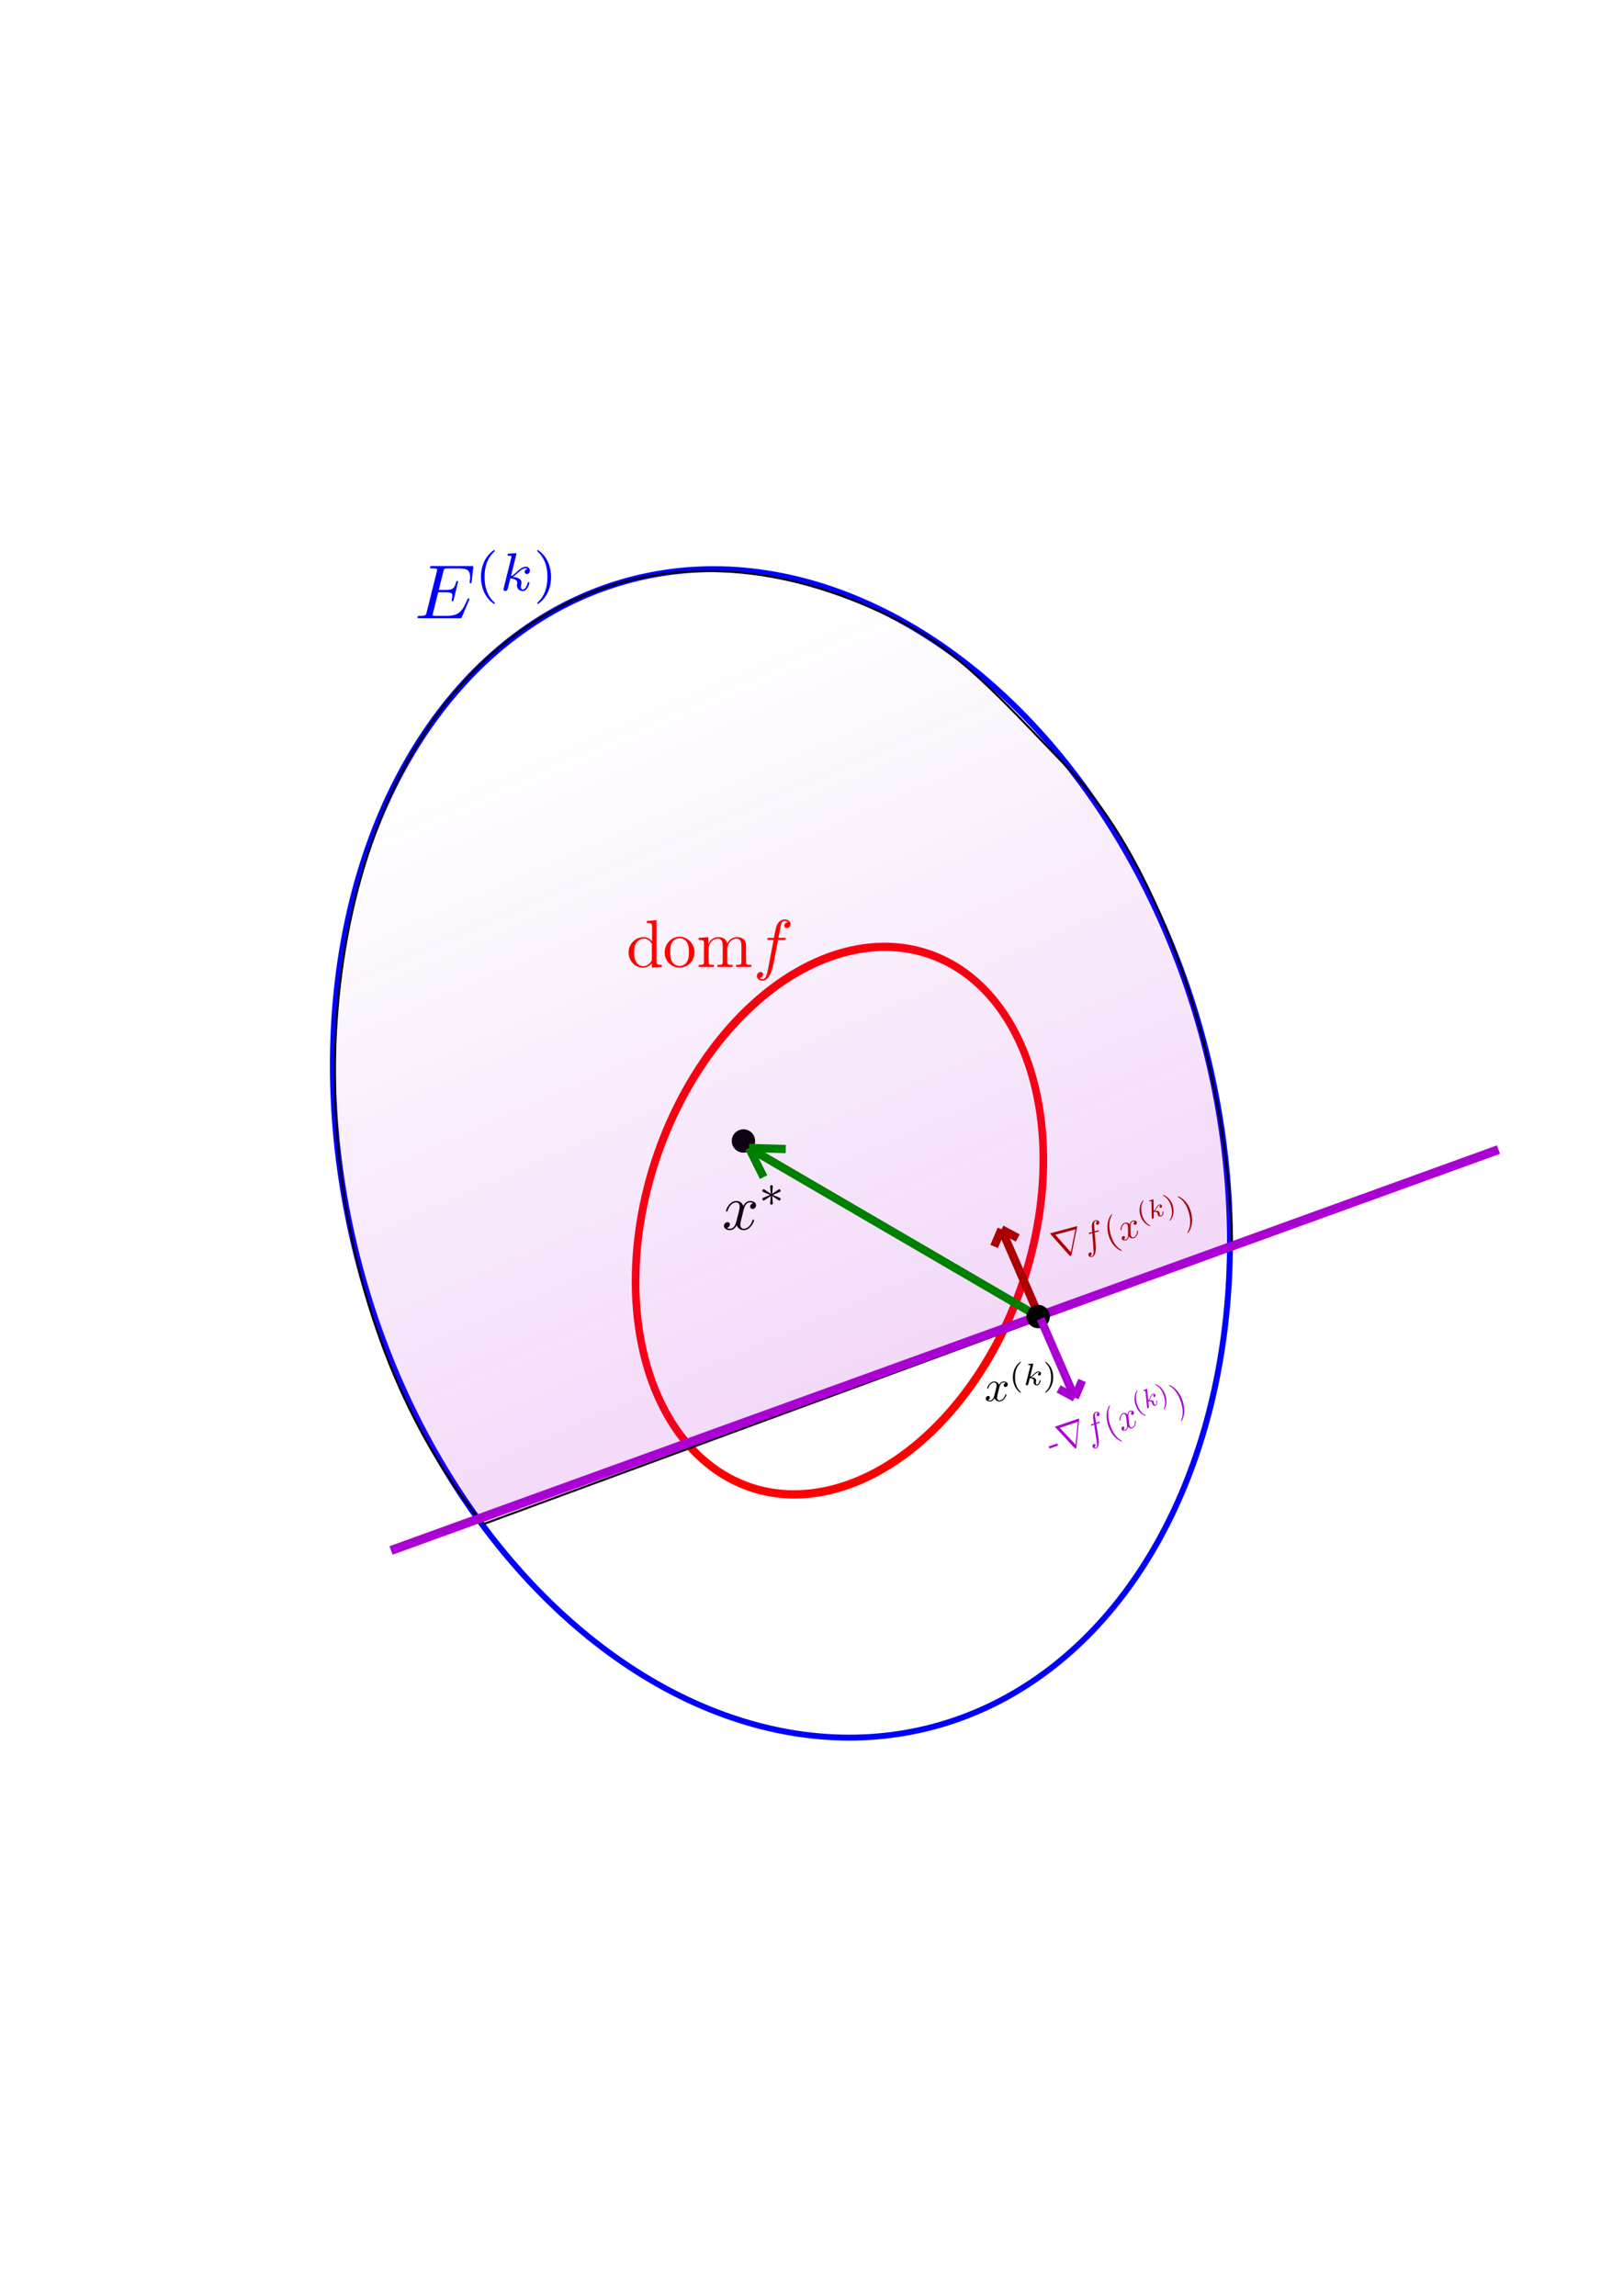 <?xml version="1.0" encoding="UTF-8" standalone="no"?>
<!-- Created with Inkscape (http://www.inkscape.org/) -->

<svg
   xmlns:dc="http://purl.org/dc/elements/1.1/"
   xmlns:cc="http://creativecommons.org/ns#"
   xmlns:rdf="http://www.w3.org/1999/02/22-rdf-syntax-ns#"
   xmlns:svg="http://www.w3.org/2000/svg"
   xmlns="http://www.w3.org/2000/svg"
   xmlns:xlink="http://www.w3.org/1999/xlink"
   xmlns:sodipodi="http://sodipodi.sourceforge.net/DTD/sodipodi-0.dtd"
   xmlns:inkscape="http://www.inkscape.org/namespaces/inkscape"
   width="210mm"
   height="297mm"
   viewBox="0 0 210 297"
   version="1.1"
   id="svg1861"
   inkscape:version="0.92.2 (unknown)"
   sodipodi:docname="cutting.svg"
   inkscape:export-filename="/home/zkytony/repo/CourseNotes/599/figs/cutting.png"
   inkscape:export-xdpi="300"
   inkscape:export-ydpi="300">
  <sodipodi:namedview
     id="base"
     pagecolor="#ffffff"
     bordercolor="#666666"
     borderopacity="1.0"
     inkscape:pageopacity="0.0"
     inkscape:pageshadow="2"
     inkscape:zoom="1.979899"
     inkscape:cx="526.87583"
     inkscape:cy="449.69926"
     inkscape:document-units="mm"
     inkscape:current-layer="layer1"
     showgrid="false"
     inkscape:window-width="1920"
     inkscape:window-height="1176"
     inkscape:window-x="0"
     inkscape:window-y="24"
     inkscape:window-maximized="1"
     inkscape:snap-others="false" />
  <defs
     id="defs1855">
    <linearGradient
       inkscape:collect="always"
       id="linearGradient3550">
      <stop
         style="stop-color:#aa00d4;stop-opacity:1;"
         offset="0"
         id="stop3546" />
      <stop
         style="stop-color:#aa00d4;stop-opacity:0;"
         offset="1"
         id="stop3548" />
    </linearGradient>
    <linearGradient
       inkscape:collect="always"
       xlink:href="#linearGradient3550"
       id="linearGradient3552"
       x1="322.862"
       y1="679.463"
       x2="67.352"
       y2="95.746"
       gradientUnits="userSpaceOnUse" />
  </defs>
  <g
     inkscape:label="Layer 1"
     inkscape:groupmode="layer"
     id="layer1">
    <ellipse
       style="color:#000000;clip-rule:nonzero;display:inline;overflow:visible;visibility:visible;opacity:1;isolation:auto;mix-blend-mode:normal;color-interpolation:sRGB;color-interpolation-filters:linearRGB;solid-color:#000000;solid-opacity:1;vector-effect:none;fill:none;fill-opacity:1;fill-rule:nonzero;stroke:#0000ff;stroke-width:0.765;stroke-linecap:butt;stroke-linejoin:miter;stroke-miterlimit:4;stroke-dasharray:none;stroke-dashoffset:0;stroke-opacity:1;paint-order:markers fill stroke;color-rendering:auto;image-rendering:auto;shape-rendering:auto;text-rendering:auto;enable-background:accumulate"
       id="path2410"
       cx="59.726"
       cy="170.058"
       rx="56.507"
       ry="76.729"
       transform="rotate(-14.771)" />
    <ellipse
       style="color:#000000;clip-rule:nonzero;display:inline;overflow:visible;visibility:visible;opacity:1;isolation:auto;mix-blend-mode:normal;color-interpolation:sRGB;color-interpolation-filters:linearRGB;solid-color:#000000;solid-opacity:1;vector-effect:none;fill:none;fill-opacity:1;fill-rule:nonzero;stroke:#ff0000;stroke-width:1.031;stroke-linecap:butt;stroke-linejoin:miter;stroke-miterlimit:4;stroke-dasharray:none;stroke-dashoffset:0;stroke-opacity:1;paint-order:markers fill stroke;color-rendering:auto;image-rendering:auto;shape-rendering:auto;text-rendering:auto;enable-background:accumulate"
       id="path2412"
       cx="163.053"
       cy="86.4"
       rx="25.276"
       ry="36.229"
       transform="matrix(0.876,0.482,-0.396,0.918,0,0)" />
    <g
       transform="matrix(0.558,0,0,0.558,46.391,102.72)"
       id="g2424">
      <g
         style="font-style:normal;font-variant:normal;font-weight:normal;font-stretch:normal;letter-spacing:normal;word-spacing:normal;text-anchor:start;fill:none;fill-opacity:1;fill-rule:evenodd;stroke:#000000;stroke-linecap:butt;stroke-linejoin:miter;stroke-miterlimit:10.433;stroke-dasharray:none;stroke-dashoffset:0;stroke-opacity:1"
         id="content"
         transform="matrix(0.3,0,0,-0.3,-52.5,222.75)"
         xml:space="preserve"
         stroke-miterlimit="10.433"
         font-style="normal"
         font-variant="normal"
         font-weight="normal"
         font-stretch="normal"
         font-size-adjust="none"
         letter-spacing="normal"
         word-spacing="normal"><path
           style="fill:#000000;stroke-width:0"
           inkscape:connector-curvature="0"
           d="m 472.64,421.04 0.03,0.13 0.03,0.15 0.05,0.17 0.04,0.18 0.06,0.19 0.06,0.21 0.06,0.21 0.07,0.23 0.08,0.23 0.09,0.24 0.1,0.25 0.1,0.24 0.11,0.25 0.12,0.25 0.13,0.25 0.14,0.25 0.15,0.24 0.15,0.24 0.17,0.23 0.18,0.22 0.18,0.22 0.2,0.2 0.21,0.19 0.22,0.18 0.23,0.16 0.25,0.14 0.12,0.07 0.13,0.06 0.13,0.05 0.14,0.05 0.14,0.05 0.14,0.04 0.14,0.03 0.15,0.03 0.15,0.02 0.16,0.02 0.16,0.01 h 0.16 c 0.25,0 1.45,0 2.49,-0.65 -1.4,-0.25 -2.39,-1.49 -2.39,-2.68 0,-0.8 0.54,-1.75 1.89,-1.75 1.1,0 2.69,0.9 2.69,2.89 0,2.59 -2.94,3.29 -4.63,3.29 -2.89,0 -4.64,-2.64 -5.23,-3.79 -1.25,3.29 -3.94,3.79 -5.38,3.79 -5.18,0 -8.02,-6.43 -8.02,-7.67 0,-0.5 0.5,-0.5 0.6,-0.5 0.39,0 0.54,0.1 0.64,0.54 1.7,5.29 4.98,6.53 6.68,6.53 0.95,0 2.69,-0.45 2.69,-3.33 0,-1.55 -0.85,-4.89 -2.69,-11.86 -0.8,-3.09 -2.54,-5.18 -4.73,-5.18 -0.3,0 -1.45,0 -2.49,0.65 1.24,0.25 2.34,1.29 2.34,2.69 0,1.34 -1.1,1.74 -1.85,1.74 -1.49,0 -2.73,-1.3 -2.73,-2.89 0,-2.29 2.48,-3.29 4.68,-3.29 3.28,0 5.08,3.49 5.23,3.79 0.6,-1.85 2.39,-3.79 5.38,-3.79 5.13,0 7.97,6.43 7.97,7.67 0,0.5 -0.45,0.5 -0.6,0.5 -0.45,0 -0.55,-0.2 -0.65,-0.55 -1.64,-5.33 -5.03,-6.52 -6.62,-6.52 -1.95,0 -2.74,1.59 -2.74,3.29 0,1.09 0.29,2.19 0.85,4.38 z"
           id="path2419" /><path
           style="fill:#000000;stroke-width:0"
           inkscape:connector-curvature="0"
           d="m 495.26,432.68 0.27,0.12 0.25,0.11 0.25,0.11 0.23,0.1 0.23,0.1 0.22,0.09 0.22,0.09 0.2,0.09 0.2,0.09 0.19,0.08 0.18,0.07 0.18,0.08 0.17,0.07 0.16,0.07 0.16,0.06 0.15,0.07 0.14,0.06 0.14,0.06 0.14,0.05 0.13,0.06 0.12,0.05 0.12,0.05 0.11,0.05 0.11,0.05 0.11,0.04 0.1,0.05 0.2,0.08 0.18,0.08 0.17,0.08 c 0.66,0.28 0.97,0.42 0.97,1.09 0,0.59 -0.45,1.11 -1.08,1.11 -0.25,0 -0.31,0 -0.73,-0.31 l -4.75,-3.18 0.53,5.16 c 0.07,0.63 0,1.5 -1.05,1.5 -0.42,0 -1.08,-0.28 -1.08,-1.04 0,-0.31 0.14,-1.36 0.17,-1.71 0.07,-0.59 0.32,-3.1 0.39,-3.91 l -4.71,3.18 c -0.35,0.21 -0.45,0.31 -0.77,0.31 -0.62,0 -1.08,-0.52 -1.08,-1.11 0,-0.7 0.42,-0.88 0.74,-1.02 l 5.26,-2.19 c -2.86,-1.26 -4.15,-1.75 -5.02,-2.17 -0.66,-0.27 -0.98,-0.41 -0.98,-1.08 0,-0.59 0.46,-1.11 1.08,-1.11 0.25,0 0.32,0 0.74,0.31 l 4.74,3.17 -0.56,-5.61 c 0,-0.77 0.66,-1.04 1.08,-1.04 0.42,0 1.08,0.27 1.08,1.04 0,0.32 -0.14,1.36 -0.17,1.71 -0.07,0.59 -0.32,3.1 -0.39,3.9 l 4.19,-2.79 c 0.91,-0.69 0.98,-0.69 1.29,-0.69 0.63,0 1.08,0.52 1.08,1.11 0,0.7 -0.42,0.88 -0.73,1.01 z"
           id="path2421" /></g>    </g>
    <circle
       r="1.512"
       cy="147.605"
       cx="96.195"
       id="path2437"
       style="color:#000000;clip-rule:nonzero;display:inline;overflow:visible;visibility:visible;opacity:1;isolation:auto;mix-blend-mode:normal;color-interpolation:sRGB;color-interpolation-filters:linearRGB;solid-color:#000000;solid-opacity:1;vector-effect:none;fill:#000000;fill-opacity:1;fill-rule:nonzero;stroke:none;stroke-width:0.765;stroke-linecap:butt;stroke-linejoin:miter;stroke-miterlimit:4;stroke-dasharray:none;stroke-dashoffset:0;stroke-opacity:1;paint-order:markers fill stroke;color-rendering:auto;image-rendering:auto;shape-rendering:auto;text-rendering:auto;enable-background:accumulate" />
    <path
       style="fill:url(#linearGradient3552);fill-opacity:1;fill-rule:evenodd;stroke:#000000;stroke-width:0.265px;stroke-linecap:butt;stroke-linejoin:miter;stroke-opacity:1"
       d="m 62.541,197.175 96.885,-35.68 c -0.4,-23.556 -9.266,-49.844 -21.099,-61.993 C 131.008,91.986 124.808,84.883 117.845,81.127 89.315,65.733 64.52,76.243 52.319,99.274 37.544,127.161 40.983,171.197 62.541,197.175"
       id="path3544"
       inkscape:connector-curvature="0"
       sodipodi:nodetypes="ccsssc" />
    <g
       transform="matrix(0.382,0,0,0.382,95.187,142.675)"
       id="g2472">
      <g
         style="font-style:normal;font-variant:normal;font-weight:normal;font-stretch:normal;letter-spacing:normal;word-spacing:normal;text-anchor:start;fill:none;fill-opacity:1;fill-rule:evenodd;stroke:#000000;stroke-linecap:butt;stroke-linejoin:miter;stroke-miterlimit:10.433;stroke-dasharray:none;stroke-dashoffset:0;stroke-opacity:1"
         id="g2470"
         transform="matrix(0.3,0,0,-0.3,-52.5,222.75)"
         xml:space="preserve"
         stroke-miterlimit="10.433"
         font-style="normal"
         font-variant="normal"
         font-weight="normal"
         font-stretch="normal"
         font-size-adjust="none"
         letter-spacing="normal"
         word-spacing="normal"><path
           style="fill:#000000;stroke-width:0"
           inkscape:connector-curvature="0"
           d="m 472.64,421.04 0.03,0.13 0.03,0.15 0.05,0.17 0.04,0.18 0.06,0.19 0.06,0.21 0.06,0.21 0.07,0.23 0.08,0.23 0.09,0.24 0.1,0.25 0.1,0.24 0.11,0.25 0.12,0.25 0.13,0.25 0.14,0.25 0.15,0.24 0.15,0.24 0.17,0.23 0.18,0.22 0.18,0.22 0.2,0.2 0.21,0.19 0.22,0.18 0.23,0.16 0.25,0.14 0.12,0.07 0.13,0.06 0.13,0.05 0.14,0.05 0.14,0.05 0.14,0.04 0.14,0.03 0.15,0.03 0.15,0.02 0.16,0.02 0.16,0.01 h 0.16 c 0.25,0 1.45,0 2.49,-0.65 -1.4,-0.25 -2.39,-1.49 -2.39,-2.68 0,-0.8 0.54,-1.75 1.89,-1.75 1.1,0 2.69,0.9 2.69,2.89 0,2.59 -2.94,3.29 -4.63,3.29 -2.89,0 -4.64,-2.64 -5.23,-3.79 -1.25,3.29 -3.94,3.79 -5.38,3.79 -5.18,0 -8.02,-6.43 -8.02,-7.67 0,-0.5 0.5,-0.5 0.6,-0.5 0.39,0 0.54,0.1 0.64,0.54 1.7,5.29 4.98,6.53 6.68,6.53 0.95,0 2.69,-0.45 2.69,-3.33 0,-1.55 -0.85,-4.89 -2.69,-11.86 -0.8,-3.09 -2.54,-5.18 -4.73,-5.18 -0.3,0 -1.45,0 -2.49,0.65 1.24,0.25 2.34,1.29 2.34,2.69 0,1.34 -1.1,1.74 -1.85,1.74 -1.49,0 -2.73,-1.3 -2.73,-2.89 0,-2.29 2.48,-3.29 4.68,-3.29 3.28,0 5.08,3.49 5.23,3.79 0.6,-1.85 2.39,-3.79 5.38,-3.79 5.13,0 7.97,6.43 7.97,7.67 0,0.5 -0.45,0.5 -0.6,0.5 -0.45,0 -0.55,-0.2 -0.65,-0.55 -1.64,-5.33 -5.03,-6.52 -6.62,-6.52 -1.95,0 -2.74,1.59 -2.74,3.29 0,1.09 0.29,2.19 0.85,4.38 z"
           id="path2462" /><path
           style="fill:#000000;stroke-width:0"
           inkscape:connector-curvature="0"
           d="m 496.38,450.15 -0.61,-0.44 -0.58,-0.46 -0.55,-0.48 -0.52,-0.49 -0.5,-0.5 -0.47,-0.51 -0.45,-0.52 -0.42,-0.54 -0.4,-0.54 -0.38,-0.55 -0.35,-0.56 -0.33,-0.56 -0.31,-0.57 -0.29,-0.57 -0.26,-0.58 -0.25,-0.58 -0.23,-0.58 -0.2,-0.58 -0.19,-0.59 -0.18,-0.58 -0.15,-0.58 -0.14,-0.58 -0.12,-0.57 -0.11,-0.58 -0.1,-0.56 -0.07,-0.56 -0.07,-0.55 -0.05,-0.55 -0.04,-0.54 -0.03,-0.52 -0.01,-0.52 -0.01,-0.51 c 0,-4.91 1.46,-12.55 8.37,-17.43 0.28,0 0.69,0 0.69,0.41 0,0.22 -0.1,0.29 -0.34,0.53 -4.64,4.18 -6.35,10.11 -6.35,16.46 0,9.41 3.59,14.01 6.45,16.6 0.14,0.13 0.24,0.24 0.24,0.41 0,0.42 -0.41,0.42 -0.69,0.42 z"
           id="path2464" /><path
           style="fill:#000000;stroke-width:0"
           inkscape:connector-curvature="0"
           d="m 510.91,447.15 0.01,0.01 v 0 0 0.01 0.01 h 0.01 v 0.01 0 0.02 l 0.01,0.02 0.01,0.02 v 0.01 l 0.01,0.02 v 0.03 l 0.01,0.02 v 0.02 l 0.01,0.02 0.01,0.03 0.01,0.04 0.01,0.05 v 0.03 l 0.01,0.02 v 0.02 l 0.01,0.02 v 0.02 l 0.01,0.02 v 0.02 0.01 l 0.01,0.01 v 0.01 0 0.01 0.01 0 0.01 0 0 0.01 0 0 c 0,0.18 -0.14,0.49 -0.55,0.49 -0.7,0 -3.6,-0.28 -4.47,-0.35 -0.28,-0.03 -0.76,-0.07 -0.76,-0.8 0,-0.49 0.48,-0.49 0.9,-0.49 1.67,0 1.67,-0.24 1.67,-0.52 0,-0.25 -0.06,-0.46 -0.13,-0.77 l -4.92,-19.73 c -0.18,-0.63 -0.18,-0.7 -0.18,-0.77 0,-0.53 0.43,-1.12 1.19,-1.12 0.94,0 1.4,0.7 1.61,1.47 0.06,0.13 1.56,6.27 1.7,6.76 2.48,-0.24 4.47,-1.04 4.47,-2.86 0,-0.17 0,-0.35 -0.07,-0.7 -0.14,-0.52 -0.14,-0.7 -0.14,-1.08 0,-2.47 2.02,-3.59 3.69,-3.59 3.39,0 4.43,5.3 4.43,5.33 0,0.46 -0.45,0.46 -0.56,0.46 -0.48,0 -0.52,-0.17 -0.69,-0.84 -0.42,-1.5 -1.36,-3.97 -3.07,-3.97 -0.94,0 -1.22,0.87 -1.22,1.81 0,0.6 0,0.66 0.21,1.57 0.03,0.1 0.17,0.7 0.17,1.08 0,3.11 -4.18,3.59 -5.65,3.7 1.02,0.62 2.3,1.78 2.9,2.3 1.77,1.67 3.52,3.31 5.47,3.31 0.42,0 0.87,-0.1 1.15,-0.45 -1.5,-0.25 -1.81,-1.43 -1.81,-1.95 0,-0.77 0.59,-1.3 1.39,-1.3 0.95,0 1.99,0.77 1.99,2.24 0,1.15 -0.84,2.44 -2.68,2.44 -1.99,0 -3.81,-1.43 -5.58,-3.07 -1.47,-1.4 -2.62,-2.48 -4.05,-3.07 z"
           id="path2466" /><path
           style="fill:#000000;stroke-width:0"
           inkscape:connector-curvature="0"
           d="m 525.14,450.15 h -0.03 -0.02 -0.03 -0.02 -0.03 -0.02 -0.03 -0.03 l -0.03,-0.01 h -0.02 -0.03 l -0.03,-0.01 -0.03,-0.01 h -0.02 l -0.03,-0.01 -0.02,-0.01 -0.03,-0.01 -0.02,-0.01 -0.03,-0.02 -0.02,-0.01 -0.02,-0.02 -0.02,-0.01 -0.02,-0.02 -0.01,-0.01 v -0.01 l -0.01,-0.02 -0.01,-0.01 -0.01,-0.01 v -0.01 l -0.01,-0.02 v -0.01 l -0.01,-0.01 v -0.02 l -0.01,-0.01 v -0.02 l -0.01,-0.02 v -0.01 -0.02 -0.02 -0.02 -0.02 c 0,-0.17 0.1,-0.28 0.31,-0.52 3,-2.75 6.35,-7.46 6.35,-16.46 0,-7.29 -2.27,-12.79 -6.04,-16.21 -0.59,-0.59 -0.62,-0.63 -0.62,-0.81 0,-0.17 0.1,-0.41 0.45,-0.41 0.42,0 3.73,2.3 6.03,6.66 1.54,2.89 2.55,6.66 2.55,10.74 0,4.91 -1.47,12.55 -8.37,17.43 z"
           id="path2468" /></g>    </g>
    <g
       id="g2865"
       transform="rotate(17.62,97.084,146.946)">
      <path
         style="fill:none;fill-rule:evenodd;stroke:#008000;stroke-width:1.065;stroke-linecap:butt;stroke-linejoin:miter;stroke-miterlimit:4;stroke-dasharray:none;stroke-opacity:1"
         d="M 138.706,157.728 97.395,148.484"
         id="path2499"
         inkscape:connector-curvature="0" />
      <path
         inkscape:connector-curvature="0"
         id="path2501"
         d="m 101.97,147.179 -4.576,1.304"
         style="fill:none;fill-rule:evenodd;stroke:#008000;stroke-width:1.065;stroke-linecap:butt;stroke-linejoin:miter;stroke-miterlimit:4;stroke-dasharray:none;stroke-opacity:1"
         sodipodi:nodetypes="cc" />
      <path
         style="fill:none;fill-rule:evenodd;stroke:#008000;stroke-width:1.065;stroke-linecap:butt;stroke-linejoin:miter;stroke-miterlimit:4;stroke-dasharray:none;stroke-opacity:1"
         d="m 100.335,151.514 -2.941,-3.03"
         id="path2503"
         inkscape:connector-curvature="0"
         sodipodi:nodetypes="cc" />
    </g>
    <path
       style="fill:#aa00d4;fill-opacity:1;fill-rule:evenodd;stroke:#aa00d4;stroke-width:1.165;stroke-linecap:butt;stroke-linejoin:miter;stroke-miterlimit:4;stroke-dasharray:none;stroke-opacity:1"
       d="M 50.594,200.577 193.885,148.72"
       id="path3542"
       inkscape:connector-curvature="0" />
    <g
       id="g2860"
       transform="rotate(125.091,134.182,162.076)"
       style="fill:#aa0000;stroke:#aa0000">
      <path
         inkscape:connector-curvature="0"
         id="path2749"
         d="m 140.135,158.104 -5.804,9.49"
         style="fill:#aa0000;fill-rule:evenodd;stroke:#aa0000;stroke-width:1.065;stroke-linecap:butt;stroke-linejoin:miter;stroke-miterlimit:4;stroke-dasharray:none;stroke-opacity:1"
         sodipodi:nodetypes="cc" />
      <path
         sodipodi:nodetypes="cc"
         style="fill:#aa0000;fill-rule:evenodd;stroke:#aa0000;stroke-width:1.065;stroke-linecap:butt;stroke-linejoin:miter;stroke-miterlimit:4;stroke-dasharray:none;stroke-opacity:1"
         d="m 134.047,165.222 0.285,2.372"
         id="path2751"
         inkscape:connector-curvature="0" />
      <path
         sodipodi:nodetypes="cc"
         inkscape:connector-curvature="0"
         id="path2753"
         d="m 136.695,167.093 -2.364,0.501"
         style="fill:#aa0000;fill-rule:evenodd;stroke:#aa0000;stroke-width:1.065;stroke-linecap:butt;stroke-linejoin:miter;stroke-miterlimit:4;stroke-dasharray:none;stroke-opacity:1" />
    </g>
    <circle
       style="color:#000000;clip-rule:nonzero;display:inline;overflow:visible;visibility:visible;opacity:1;isolation:auto;mix-blend-mode:normal;color-interpolation:sRGB;color-interpolation-filters:linearRGB;solid-color:#000000;solid-opacity:1;vector-effect:none;fill:#000000;fill-opacity:1;fill-rule:nonzero;stroke:none;stroke-width:0.765;stroke-linecap:butt;stroke-linejoin:miter;stroke-miterlimit:4;stroke-dasharray:none;stroke-dashoffset:0;stroke-opacity:1;paint-order:markers fill stroke;color-rendering:auto;image-rendering:auto;shape-rendering:auto;text-rendering:auto;enable-background:accumulate"
       id="circle2447"
       cx="134.334"
       cy="170.318"
       r="1.512" />
    <g
       style="fill:#aa00d4;stroke:#aa00d4"
       transform="rotate(-54.909,149.419,169.641)"
       id="g3271">
      <path
         sodipodi:nodetypes="cc"
         style="fill:#aa00d4;fill-rule:evenodd;stroke:#aa00d4;stroke-width:1.065;stroke-linecap:butt;stroke-linejoin:miter;stroke-miterlimit:4;stroke-dasharray:none;stroke-opacity:1"
         d="m 140.135,158.104 -5.804,9.49"
         id="path3265"
         inkscape:connector-curvature="0" />
      <path
         inkscape:connector-curvature="0"
         id="path3267"
         d="m 134.047,165.222 0.285,2.372"
         style="fill:#aa00d4;fill-rule:evenodd;stroke:#aa00d4;stroke-width:1.065;stroke-linecap:butt;stroke-linejoin:miter;stroke-miterlimit:4;stroke-dasharray:none;stroke-opacity:1"
         sodipodi:nodetypes="cc" />
      <path
         style="fill:#aa00d4;fill-rule:evenodd;stroke:#aa00d4;stroke-width:1.065;stroke-linecap:butt;stroke-linejoin:miter;stroke-miterlimit:4;stroke-dasharray:none;stroke-opacity:1"
         d="m 136.695,167.093 -2.364,0.501"
         id="path3269"
         inkscape:connector-curvature="0"
         sodipodi:nodetypes="cc" />
    </g>
    <g
       style="fill:#0000ff"
       transform="matrix(0.665,0,0,0.665,-2.413,12.847)"
       id="g2563">
      <g
         style="font-style:normal;font-variant:normal;font-weight:normal;font-stretch:normal;letter-spacing:normal;word-spacing:normal;text-anchor:start;fill:#0000ff;fill-opacity:1;fill-rule:evenodd;stroke:#000000;stroke-linecap:butt;stroke-linejoin:miter;stroke-miterlimit:10.433;stroke-dasharray:none;stroke-dashoffset:0;stroke-opacity:1"
         id="g2561"
         transform="matrix(0.3,0,0,-0.3,-52.5,222.75)"
         xml:space="preserve"
         stroke-miterlimit="10.433"
         font-style="normal"
         font-variant="normal"
         font-weight="normal"
         font-stretch="normal"
         font-size-adjust="none"
         letter-spacing="normal"
         word-spacing="normal"><path
           style="fill:#0000ff;stroke-width:0"
           inkscape:connector-curvature="0"
           d="m 491.27,417.61 0.01,0.02 0.01,0.02 0.02,0.05 0.02,0.05 0.02,0.06 0.02,0.05 0.02,0.05 0.02,0.05 0.02,0.05 0.01,0.02 0.01,0.03 0.01,0.02 v 0.02 l 0.01,0.03 0.01,0.02 0.01,0.02 v 0.02 l 0.01,0.02 v 0.01 l 0.01,0.02 v 0.02 0.01 0.01 l 0.01,0.01 v 0.01 c 0,0.06 0,0.55 -0.6,0.55 -0.45,0 -0.55,-0.3 -0.65,-0.6 -3.23,-7.37 -5.08,-10.71 -13.6,-10.71 h -7.27 c -0.7,0 -0.8,0 -1.1,0.05 -0.5,0.05 -0.64,0.11 -0.64,0.5 0,0.15 0,0.25 0.25,1.15 l 3.38,13.6 h 4.93 c 4.24,0 4.24,-1.05 4.24,-2.29 0,-0.35 0,-0.95 -0.35,-2.44 -0.1,-0.25 -0.15,-0.4 -0.15,-0.56 0,-0.24 0.2,-0.54 0.65,-0.54 0.4,0 0.55,0.25 0.75,0.99 l 2.84,11.66 c 0,0.3 -0.25,0.55 -0.6,0.55 -0.45,0 -0.55,-0.3 -0.7,-0.9 -1.05,-3.78 -1.94,-4.93 -6.52,-4.93 h -4.69 l 2.99,12.01 c 0.45,1.74 0.5,1.94 2.69,1.94 h 7.02 c 6.08,0 7.57,-1.45 7.57,-5.53 0,-1.19 0,-1.3 -0.19,-2.64 0,-0.3 -0.06,-0.65 -0.06,-0.9 0,-0.25 0.16,-0.6 0.6,-0.6 0.55,0 0.6,0.3 0.7,1.25 l 1,8.62 c 0.15,1.34 -0.1,1.34 -1.35,1.34 h -25.15 c -1,0 -1.5,0 -1.5,-0.99 0,-0.55 0.45,-0.55 1.4,-0.55 1.84,0 3.23,0 3.23,-0.9 0,-0.2 0,-0.3 -0.25,-1.19 l -6.57,-26.35 c -0.5,-1.95 -0.6,-2.35 -4.53,-2.35 -0.85,0 -1.4,0 -1.4,-0.94 0,-0.6 0.45,-0.6 1.4,-0.6 h 25.85 c 1.15,0 1.2,0.05 1.54,0.85 z"
           id="path2553" /><path
           style="fill:#0000ff;stroke-width:0"
           inkscape:connector-curvature="0"
           d="m 507.38,450.15 -0.61,-0.44 -0.58,-0.46 -0.55,-0.48 -0.52,-0.49 -0.5,-0.5 -0.47,-0.51 -0.45,-0.52 -0.42,-0.54 -0.4,-0.54 -0.38,-0.55 -0.35,-0.56 -0.33,-0.56 -0.31,-0.57 -0.29,-0.57 -0.26,-0.58 -0.25,-0.58 -0.23,-0.58 -0.2,-0.58 -0.19,-0.59 -0.18,-0.58 -0.15,-0.58 -0.14,-0.58 -0.12,-0.57 -0.11,-0.58 -0.1,-0.56 -0.07,-0.56 -0.07,-0.55 -0.05,-0.55 -0.04,-0.54 -0.03,-0.52 -0.01,-0.52 -0.01,-0.51 c 0,-4.91 1.46,-12.55 8.37,-17.43 0.28,0 0.69,0 0.69,0.41 0,0.22 -0.1,0.29 -0.34,0.53 -4.64,4.18 -6.35,10.11 -6.35,16.46 0,9.41 3.59,14.01 6.45,16.6 0.14,0.13 0.24,0.24 0.24,0.41 0,0.42 -0.41,0.42 -0.69,0.42 z"
           id="path2555" /><path
           style="fill:#0000ff;stroke-width:0"
           inkscape:connector-curvature="0"
           d="m 521.91,447.15 0.01,0.01 v 0 0 0.01 0.01 h 0.01 v 0.01 0 0.02 l 0.01,0.02 0.01,0.02 v 0.01 l 0.01,0.02 v 0.03 l 0.01,0.02 v 0.02 l 0.01,0.02 0.01,0.03 0.01,0.04 0.01,0.05 v 0.03 l 0.01,0.02 v 0.02 l 0.01,0.02 v 0.02 l 0.01,0.02 v 0.02 0.01 l 0.01,0.01 v 0.01 0 0.01 0.01 0 0.01 0 0 0.01 0 0 c 0,0.18 -0.14,0.49 -0.55,0.49 -0.7,0 -3.6,-0.28 -4.47,-0.35 -0.28,-0.03 -0.76,-0.07 -0.76,-0.8 0,-0.49 0.48,-0.49 0.9,-0.49 1.67,0 1.67,-0.24 1.67,-0.52 0,-0.25 -0.06,-0.46 -0.13,-0.77 l -4.92,-19.73 c -0.18,-0.63 -0.18,-0.7 -0.18,-0.77 0,-0.53 0.42,-1.12 1.19,-1.12 0.94,0 1.4,0.7 1.61,1.47 0.06,0.13 1.56,6.27 1.7,6.76 2.48,-0.24 4.47,-1.04 4.47,-2.86 0,-0.17 0,-0.35 -0.07,-0.7 -0.14,-0.52 -0.14,-0.7 -0.14,-1.08 0,-2.47 2.02,-3.59 3.69,-3.59 3.39,0 4.43,5.3 4.43,5.33 0,0.46 -0.45,0.46 -0.56,0.46 -0.48,0 -0.52,-0.17 -0.69,-0.84 -0.42,-1.5 -1.36,-3.97 -3.07,-3.97 -0.94,0 -1.22,0.87 -1.22,1.81 0,0.6 0,0.66 0.21,1.57 0.03,0.1 0.17,0.7 0.17,1.08 0,3.11 -4.18,3.59 -5.65,3.7 1.02,0.62 2.3,1.78 2.9,2.3 1.77,1.67 3.52,3.31 5.47,3.31 0.42,0 0.87,-0.1 1.15,-0.45 -1.5,-0.25 -1.81,-1.43 -1.81,-1.95 0,-0.77 0.59,-1.3 1.39,-1.3 0.95,0 1.99,0.77 1.99,2.24 0,1.15 -0.84,2.44 -2.68,2.44 -1.99,0 -3.81,-1.43 -5.58,-3.07 -1.47,-1.4 -2.62,-2.48 -4.05,-3.07 z"
           id="path2557" /><path
           style="fill:#0000ff;stroke-width:0"
           inkscape:connector-curvature="0"
           d="m 536.14,450.15 h -0.03 -0.02 -0.03 -0.02 -0.03 -0.02 -0.03 -0.03 l -0.03,-0.01 h -0.02 -0.03 l -0.03,-0.01 -0.03,-0.01 h -0.02 l -0.03,-0.01 -0.02,-0.01 -0.03,-0.01 -0.02,-0.01 -0.03,-0.02 -0.02,-0.01 -0.02,-0.02 -0.02,-0.01 -0.02,-0.02 -0.01,-0.01 v -0.01 l -0.01,-0.02 -0.01,-0.01 -0.01,-0.01 v -0.01 l -0.01,-0.02 v -0.01 l -0.01,-0.01 v -0.02 l -0.01,-0.01 v -0.02 l -0.01,-0.02 v -0.01 -0.02 -0.02 -0.02 -0.02 c 0,-0.17 0.1,-0.28 0.31,-0.52 3,-2.75 6.35,-7.46 6.35,-16.46 0,-7.29 -2.27,-12.79 -6.04,-16.21 -0.59,-0.59 -0.62,-0.63 -0.62,-0.81 0,-0.17 0.1,-0.41 0.45,-0.41 0.42,0 3.73,2.3 6.03,6.66 1.54,2.89 2.55,6.66 2.55,10.74 0,4.91 -1.47,12.55 -8.37,17.43 z"
           id="path2559" /></g>    </g>
    <g
       style="fill:#ff0000"
       transform="matrix(0.583,0,0,0.583,31.889,66.232)"
       id="g2707">
      <g
         style="font-style:normal;font-variant:normal;font-weight:normal;font-stretch:normal;letter-spacing:normal;word-spacing:normal;text-anchor:start;fill:#ff0000;fill-opacity:1;fill-rule:evenodd;stroke:#000000;stroke-linecap:butt;stroke-linejoin:miter;stroke-miterlimit:10.433;stroke-dasharray:none;stroke-dashoffset:0;stroke-opacity:1"
         id="g2705"
         transform="matrix(0.3,0,0,-0.3,-52.5,222.75)"
         xml:space="preserve"
         stroke-miterlimit="10.433"
         font-style="normal"
         font-variant="normal"
         font-weight="normal"
         font-stretch="normal"
         font-size-adjust="none"
         letter-spacing="normal"
         word-spacing="normal"><path
           style="fill:#ff0000;stroke-width:0"
           inkscape:connector-curvature="0"
           d="m 474.93,408.74 v -3.29 l 7.32,0.55 v 1.54 c -3.48,0 -3.88,0.35 -3.88,2.79 v 30.24 l -7.18,-0.55 v -1.54 c 3.49,0 3.89,-0.35 3.89,-2.79 v -10.76 c -1.45,1.79 -3.59,3.09 -6.28,3.09 l 0.2,-1.1 c 1.75,0 3.84,-0.74 5.38,-2.99 0.55,-0.84 0.55,-0.95 0.55,-1.84 v 0 -10.21 c 0,-0.9 0,-1 -0.55,-1.84 -1.49,-2.4 -3.74,-3.49 -5.88,-3.49 -2.24,0 -4.03,1.29 -5.23,3.18 -1.29,2.05 -1.44,4.89 -1.44,6.93 0,1.84 0.1,4.83 1.54,7.07 1.05,1.55 2.94,3.19 5.63,3.19 l -0.2,1.1 c -5.87,0 -11.1,-4.88 -11.1,-11.31 0,-6.33 4.87,-11.26 10.55,-11.26 3.19,0 5.43,1.69 6.68,3.29 z"
           id="path2697" /><path
           style="fill:#ff0000;stroke-width:0"
           inkscape:connector-curvature="0"
           d="m 506.46,416.66 -0.01,0.59 -0.05,0.59 -0.07,0.58 -0.09,0.57 -0.13,0.56 -0.15,0.55 -0.17,0.54 -0.2,0.53 -0.22,0.52 -0.25,0.5 -0.26,0.49 -0.29,0.47 -0.31,0.46 -0.33,0.44 -0.35,0.42 -0.36,0.41 -0.39,0.39 -0.4,0.36 -0.41,0.35 -0.44,0.33 -0.44,0.3 -0.46,0.29 -0.48,0.26 -0.48,0.23 -0.5,0.21 -0.51,0.19 -0.52,0.16 -0.53,0.13 -0.54,0.1 -0.55,0.08 -0.56,0.04 -0.56,0.02 -0.05,-1.1 c 2.19,0 4.34,-1.1 5.63,-3.24 1.3,-2.14 1.3,-5.03 1.3,-6.92 0,-1.79 0,-4.49 -1.1,-6.68 -1.09,-2.24 -3.28,-3.68 -5.78,-3.68 v 0 c -2.14,0 -4.33,1.04 -5.68,3.34 -1.24,2.19 -1.24,5.23 -1.24,7.02 0,1.94 0,4.63 1.2,6.82 1.34,2.3 3.68,3.34 5.67,3.34 l 0.05,1.1 c -6.22,0 -11.06,-5.43 -11.06,-11.66 0,-6.43 5.18,-11.21 11.01,-11.21 6.03,0 11.06,4.88 11.06,11.21 z"
           id="path2699" /><path
           style="fill:#ff0000;stroke-width:0"
           inkscape:connector-curvature="0"
           d="m 513.48,423.14 v -13.35 c 0,-2.25 -0.55,-2.25 -3.89,-2.25 V 406 h 11.21 v 1.54 c -3.33,0 -3.88,0 -3.88,2.25 v 9.16 c 0,5.18 3.53,7.97 6.72,7.97 3.14,0 3.69,-2.69 3.69,-5.53 v -11.6 c 0,-2.25 -0.55,-2.25 -3.89,-2.25 V 406 h 11.21 v 1.54 c -3.34,0 -3.88,0 -3.88,2.25 v 9.16 c 0,5.18 3.53,7.97 6.72,7.97 3.14,0 3.69,-2.69 3.69,-5.53 v -11.6 c 0,-2.25 -0.55,-2.25 -3.89,-2.25 V 406 h 11.21 v 1.54 c -2.59,0 -3.84,0 -3.89,1.5 v 9.51 c 0,4.29 0,5.83 -1.54,7.63 -0.7,0.84 -2.34,1.84 -5.23,1.84 -4.19,0 -6.38,-2.99 -7.23,-4.88 -0.69,4.33 -4.38,4.88 -6.62,4.88 -3.64,0 -5.98,-2.14 -7.37,-5.23 v 5.23 l -7.03,-0.55 v -1.54 c 3.49,0 3.89,-0.35 3.89,-2.79 z"
           id="path2701" /><path
           style="fill:#ff0000;stroke-width:0"
           inkscape:connector-curvature="0"
           d="m 568.28,425.93 h 4.29 c 0.99,0 1.49,0 1.49,0.99 0,0.55 -0.5,0.55 -1.34,0.55 h -4.14 l 1.04,5.68 c 0.2,1.05 0.9,4.58 1.2,5.18 0.45,0.94 1.3,1.69 2.34,1.69 0.2,0 1.5,0 2.44,-0.9 -2.19,-0.19 -2.69,-1.94 -2.69,-2.68 0,-1.15 0.9,-1.75 1.85,-1.75 1.29,0 2.74,1.1 2.74,2.99 0,2.29 -2.29,3.44 -4.34,3.44 -1.69,0 -4.83,-0.9 -6.32,-5.83 -0.3,-1.05 -0.45,-1.54 -1.65,-7.82 h -3.43 c -0.95,0 -1.5,0 -1.5,-0.95 0,-0.59 0.45,-0.59 1.4,-0.59 h 3.29 l -3.74,-19.68 c -0.9,-4.83 -1.74,-9.37 -4.33,-9.37 -0.2,0 -1.45,0 -2.4,0.9 2.29,0.15 2.74,1.94 2.74,2.69 0,1.15 -0.89,1.74 -1.84,1.74 -1.29,0 -2.74,-1.09 -2.74,-2.98 0,-2.25 2.19,-3.44 4.24,-3.44 2.73,0 4.72,2.94 5.62,4.83 1.6,3.14 2.74,9.17 2.79,9.51 z"
           id="path2703" /></g>    </g>
    <g
       style="fill:#aa0000;fill-opacity:1;stroke:#800000"
       transform="matrix(0.317,-0.085,0.085,0.317,98.588,133.32)"
       id="g3194">
      <g
         style="font-style:normal;font-variant:normal;font-weight:normal;font-stretch:normal;letter-spacing:normal;word-spacing:normal;text-anchor:start;fill:#aa0000;fill-opacity:1;fill-rule:evenodd;stroke:#800000;stroke-linecap:butt;stroke-linejoin:miter;stroke-miterlimit:10.433;stroke-dasharray:none;stroke-dashoffset:0;stroke-opacity:1"
         id="g3192"
         transform="matrix(0.3,0,0,-0.3,-48.48,238.635)"
         xml:space="preserve"
         stroke-miterlimit="10.433"
         font-style="normal"
         font-variant="normal"
         font-weight="normal"
         font-stretch="normal"
         font-size-adjust="none"
         letter-spacing="normal"
         word-spacing="normal"><path
           style="fill:#aa0000;fill-opacity:1;stroke:#800000;stroke-width:0"
           inkscape:connector-curvature="0"
           d="m 494.86,438.93 v 0.01 l 0.01,0.02 0.01,0.01 0.01,0.02 0.01,0.02 0.01,0.02 0.01,0.02 0.01,0.02 0.02,0.02 0.01,0.02 0.02,0.05 0.02,0.05 0.02,0.05 0.01,0.05 0.02,0.05 0.01,0.02 v 0.02 l 0.01,0.03 0.01,0.02 v 0.03 l 0.01,0.02 v 0.02 l 0.01,0.02 v 0.03 0.02 0.02 0.01 c 0,0.35 -0.05,0.4 -1.19,0.4 h -34.37 c -1.15,0 -1.2,-0.05 -1.2,-0.4 0,-0.19 0.15,-0.55 0.25,-0.69 l 16.79,-33.63 c 0.35,-0.64 0.5,-0.94 1.34,-0.94 0.85,0 1,0.3 1.35,0.94 l 0.14,3.74 -13.69,27.4 h 27.35 l -13.66,-27.4 -0.14,-3.74 z"
           id="path3176" /><path
           style="fill:#aa0000;fill-opacity:1;stroke:#800000;stroke-width:0"
           inkscape:connector-curvature="0"
           d="m 515.28,425.93 h 4.29 c 0.99,0 1.49,0 1.49,0.99 0,0.55 -0.5,0.55 -1.34,0.55 h -4.14 l 1.04,5.68 c 0.2,1.05 0.9,4.58 1.2,5.18 0.45,0.94 1.3,1.69 2.34,1.69 0.2,0 1.5,0 2.44,-0.9 -2.19,-0.19 -2.69,-1.94 -2.69,-2.68 0,-1.15 0.9,-1.75 1.85,-1.75 1.29,0 2.74,1.1 2.74,2.99 0,2.29 -2.29,3.44 -4.34,3.44 -1.69,0 -4.83,-0.9 -6.32,-5.83 -0.3,-1.05 -0.45,-1.54 -1.65,-7.82 h -3.43 c -0.95,0 -1.5,0 -1.5,-0.95 0,-0.59 0.45,-0.59 1.4,-0.59 h 3.29 l -3.74,-19.68 c -0.9,-4.83 -1.75,-9.37 -4.33,-9.37 -0.2,0 -1.45,0 -2.4,0.9 2.29,0.15 2.74,1.94 2.74,2.69 0,1.15 -0.89,1.74 -1.84,1.74 -1.29,0 -2.74,-1.09 -2.74,-2.98 0,-2.25 2.19,-3.44 4.24,-3.44 2.73,0 4.73,2.94 5.62,4.83 1.6,3.14 2.74,9.17 2.79,9.51 z"
           id="path3178" /><path
           style="fill:#aa0000;fill-opacity:1;stroke:#800000;stroke-width:0"
           inkscape:connector-curvature="0"
           d="m 543.49,394.04 v 0.03 0.03 l -0.01,0.01 v 0.02 0.01 l -0.01,0.02 v 0.02 l -0.01,0.01 -0.01,0.02 -0.01,0.02 -0.01,0.03 -0.01,0.02 -0.02,0.02 -0.02,0.03 -0.02,0.03 -0.02,0.03 -0.03,0.03 -0.03,0.04 -0.01,0.02 -0.02,0.02 -0.02,0.02 -0.02,0.02 -0.02,0.02 -0.02,0.03 -0.02,0.02 -0.02,0.02 -0.02,0.03 -0.03,0.02 -0.02,0.03 -0.03,0.03 -0.02,0.03 -0.03,0.03 -0.03,0.03 -0.03,0.03 -0.03,0.03 -0.03,0.03 -0.04,0.04 -0.03,0.03 -0.04,0.04 -0.03,0.03 -0.04,0.04 -0.04,0.04 c -6.23,6.28 -7.82,15.69 -7.82,23.31 0,8.67 1.9,17.34 8.02,23.57 0.65,0.59 0.65,0.69 0.65,0.84 0,0.35 -0.2,0.5 -0.5,0.5 -0.5,0 -4.98,-3.39 -7.92,-9.72 -2.54,-5.47 -3.14,-11 -3.14,-15.19 0,-3.88 0.55,-9.91 3.29,-15.54 2.99,-6.12 7.27,-9.36 7.77,-9.36 0.3,0 0.5,0.15 0.5,0.49 z"
           id="path3180" /><path
           style="fill:#aa0000;fill-opacity:1;stroke:#800000;stroke-width:0"
           inkscape:connector-curvature="0"
           d="m 562.64,421.04 0.03,0.13 0.03,0.15 0.05,0.17 0.04,0.18 0.06,0.19 0.06,0.21 0.06,0.21 0.07,0.23 0.08,0.23 0.09,0.24 0.1,0.25 0.1,0.24 0.11,0.25 0.12,0.25 0.13,0.25 0.14,0.25 0.15,0.24 0.15,0.24 0.17,0.23 0.18,0.22 0.18,0.22 0.2,0.2 0.21,0.19 0.22,0.18 0.23,0.16 0.25,0.14 0.12,0.07 0.13,0.06 0.13,0.05 0.14,0.05 0.14,0.05 0.14,0.04 0.14,0.03 0.15,0.03 0.15,0.02 0.16,0.02 0.16,0.01 h 0.16 c 0.25,0 1.45,0 2.49,-0.65 -1.4,-0.25 -2.39,-1.49 -2.39,-2.68 0,-0.8 0.55,-1.75 1.89,-1.75 1.1,0 2.69,0.9 2.69,2.89 0,2.59 -2.94,3.29 -4.63,3.29 -2.89,0 -4.64,-2.64 -5.23,-3.79 -1.24,3.29 -3.94,3.79 -5.38,3.79 -5.18,0 -8.02,-6.43 -8.02,-7.67 0,-0.5 0.5,-0.5 0.6,-0.5 0.39,0 0.54,0.1 0.64,0.54 1.7,5.29 4.99,6.53 6.68,6.53 0.94,0 2.69,-0.45 2.69,-3.33 0,-1.55 -0.85,-4.89 -2.69,-11.86 -0.8,-3.09 -2.54,-5.18 -4.73,-5.18 -0.3,0 -1.45,0 -2.49,0.65 1.24,0.25 2.34,1.29 2.34,2.69 0,1.34 -1.1,1.74 -1.85,1.74 -1.49,0 -2.73,-1.3 -2.73,-2.89 0,-2.29 2.48,-3.29 4.68,-3.29 3.28,0 5.08,3.49 5.22,3.79 0.61,-1.85 2.4,-3.79 5.39,-3.79 5.13,0 7.97,6.43 7.97,7.67 0,0.5 -0.45,0.5 -0.6,0.5 -0.45,0 -0.55,-0.2 -0.65,-0.55 -1.64,-5.33 -5.03,-6.52 -6.62,-6.52 -1.94,0 -2.74,1.59 -2.74,3.29 0,1.09 0.3,2.19 0.85,4.38 z"
           id="path3182" /><path
           style="fill:#aa0000;fill-opacity:1;stroke:#800000;stroke-width:0"
           inkscape:connector-curvature="0"
           d="m 587.38,450.15 -0.61,-0.44 -0.58,-0.46 -0.55,-0.48 -0.52,-0.49 -0.5,-0.5 -0.47,-0.51 -0.45,-0.52 -0.42,-0.54 -0.4,-0.54 -0.38,-0.55 -0.35,-0.56 -0.33,-0.56 -0.31,-0.57 -0.29,-0.57 -0.26,-0.58 -0.25,-0.58 -0.23,-0.58 -0.2,-0.58 -0.19,-0.59 -0.18,-0.58 -0.15,-0.58 -0.14,-0.58 -0.12,-0.57 -0.11,-0.58 -0.1,-0.56 -0.07,-0.56 -0.07,-0.55 -0.05,-0.55 -0.04,-0.54 -0.03,-0.52 -0.01,-0.52 -0.01,-0.51 c 0,-4.91 1.46,-12.55 8.37,-17.43 0.28,0 0.69,0 0.69,0.41 0,0.22 -0.1,0.29 -0.34,0.53 -4.64,4.18 -6.35,10.11 -6.35,16.46 0,9.41 3.59,14.01 6.45,16.6 0.14,0.13 0.24,0.24 0.24,0.41 0,0.42 -0.41,0.42 -0.69,0.42 z"
           id="path3184" /><path
           style="fill:#aa0000;fill-opacity:1;stroke:#800000;stroke-width:0"
           inkscape:connector-curvature="0"
           d="m 600.91,447.15 0.01,0.01 v 0 0 0.01 0.01 h 0.01 v 0.01 0 0.02 l 0.01,0.02 0.01,0.02 v 0.01 l 0.01,0.02 v 0.03 l 0.01,0.02 v 0.02 l 0.01,0.02 0.01,0.03 0.01,0.04 0.01,0.05 v 0.03 l 0.01,0.02 v 0.02 l 0.01,0.02 v 0.02 l 0.01,0.02 v 0.02 0.01 l 0.01,0.01 v 0.01 0 0.01 0.01 0 0.01 0 0 0.01 0 0 c 0,0.18 -0.14,0.49 -0.55,0.49 -0.7,0 -3.6,-0.28 -4.47,-0.35 -0.28,-0.03 -0.76,-0.07 -0.76,-0.8 0,-0.49 0.48,-0.49 0.9,-0.49 1.67,0 1.67,-0.24 1.67,-0.52 0,-0.25 -0.06,-0.46 -0.13,-0.77 l -4.92,-19.73 c -0.18,-0.63 -0.18,-0.7 -0.18,-0.77 0,-0.53 0.42,-1.12 1.19,-1.12 0.94,0 1.4,0.7 1.61,1.47 0.06,0.13 1.56,6.27 1.7,6.76 2.48,-0.24 4.47,-1.04 4.47,-2.86 0,-0.17 0,-0.35 -0.07,-0.7 -0.14,-0.52 -0.14,-0.7 -0.14,-1.08 0,-2.47 2.02,-3.59 3.69,-3.59 3.39,0 4.43,5.3 4.43,5.33 0,0.46 -0.45,0.46 -0.56,0.46 -0.48,0 -0.52,-0.17 -0.69,-0.84 -0.42,-1.5 -1.36,-3.97 -3.07,-3.97 -0.94,0 -1.22,0.87 -1.22,1.81 0,0.6 0,0.66 0.21,1.57 0.03,0.1 0.17,0.7 0.17,1.08 0,3.11 -4.18,3.59 -5.65,3.7 1.02,0.62 2.3,1.78 2.9,2.3 1.77,1.67 3.52,3.31 5.47,3.31 0.42,0 0.87,-0.1 1.15,-0.45 -1.5,-0.25 -1.81,-1.43 -1.81,-1.95 0,-0.77 0.59,-1.3 1.39,-1.3 0.95,0 1.99,0.77 1.99,2.24 0,1.15 -0.84,2.44 -2.68,2.44 -1.99,0 -3.81,-1.43 -5.58,-3.07 -1.47,-1.4 -2.62,-2.48 -4.05,-3.07 z"
           id="path3186" /><path
           style="fill:#aa0000;fill-opacity:1;stroke:#800000;stroke-width:0"
           inkscape:connector-curvature="0"
           d="m 615.14,450.15 h -0.03 -0.02 -0.03 -0.02 -0.03 -0.02 -0.03 -0.03 l -0.03,-0.01 h -0.02 -0.03 l -0.03,-0.01 -0.03,-0.01 h -0.02 l -0.03,-0.01 -0.02,-0.01 -0.03,-0.01 -0.02,-0.01 -0.03,-0.02 -0.02,-0.01 -0.02,-0.02 -0.02,-0.01 -0.02,-0.02 -0.01,-0.01 v -0.01 l -0.01,-0.02 -0.01,-0.01 -0.01,-0.01 v -0.01 l -0.01,-0.02 v -0.01 l -0.01,-0.01 v -0.02 l -0.01,-0.01 v -0.02 l -0.01,-0.02 v -0.01 -0.02 -0.02 -0.02 -0.02 c 0,-0.17 0.1,-0.28 0.31,-0.52 3,-2.75 6.35,-7.46 6.35,-16.46 0,-7.29 -2.27,-12.79 -6.04,-16.21 -0.59,-0.59 -0.62,-0.63 -0.62,-0.81 0,-0.17 0.1,-0.41 0.45,-0.41 0.42,0 3.73,2.3 6.03,6.66 1.54,2.89 2.55,6.66 2.55,10.74 0,4.91 -1.47,12.55 -8.37,17.43 z"
           id="path3188" /><path
           style="fill:#aa0000;fill-opacity:1;stroke:#800000;stroke-width:0"
           inkscape:connector-curvature="0"
           d="m 644.4,418.45 -0.01,0.37 v 0.39 l -0.01,0.39 -0.01,0.41 -0.04,0.84 -0.06,0.88 -0.09,0.92 -0.1,0.94 -0.14,0.98 -0.16,1 -0.2,1.02 -0.23,1.04 -0.27,1.05 -0.3,1.06 -0.35,1.06 -0.39,1.07 -0.22,0.53 -0.22,0.54 -0.24,0.53 -0.25,0.53 c -2.99,6.12 -7.27,9.36 -7.77,9.36 -0.3,0 -0.5,-0.2 -0.5,-0.5 0,-0.15 0,-0.25 0.94,-1.15 4.89,-4.92 7.73,-12.85 7.73,-23.26 0,-8.52 -1.85,-17.28 -8.02,-23.56 -0.65,-0.6 -0.65,-0.69 -0.65,-0.85 0,-0.29 0.2,-0.49 0.5,-0.49 0.5,0 4.98,3.38 7.92,9.71 2.54,5.48 3.14,11.01 3.14,15.19 z"
           id="path3190" /></g>    </g>
    <g
       style="font-style:normal;font-variant:normal;font-weight:normal;font-stretch:normal;letter-spacing:normal;word-spacing:normal;text-anchor:start;opacity:1;vector-effect:none;fill:#aa00d4;fill-opacity:1;fill-rule:evenodd;stroke:#aa00d4;stroke-width:0;stroke-linecap:butt;stroke-linejoin:miter;stroke-miterlimit:10.433;stroke-dasharray:none;stroke-dashoffset:0;stroke-opacity:1"
       id="g3372"
       transform="matrix(0.282,-0.096,0.106,0.312,101.557,164.874)"
       inkscape:export-xdpi="300"
       inkscape:export-ydpi="300">
      <g
         word-spacing="normal"
         letter-spacing="normal"
         font-size-adjust="none"
         font-stretch="normal"
         font-weight="normal"
         font-variant="normal"
         font-style="normal"
         stroke-miterlimit="10.433"
         xml:space="preserve"
         transform="matrix(0.3,0,0,-0.3,-52.5,222.75)"
         id="g3370"
         style="font-style:normal;font-variant:normal;font-weight:normal;font-stretch:normal;letter-spacing:normal;word-spacing:normal;text-anchor:start;vector-effect:none;fill:#aa00d4;fill-opacity:1;fill-rule:evenodd;stroke:#aa00d4;stroke-width:0;stroke-linecap:butt;stroke-linejoin:miter;stroke-miterlimit:10.433;stroke-dasharray:none;stroke-dashoffset:0;stroke-opacity:1"><polygon
           id="polygon3352"
           points="469.75,418.2 456.55,418.2 456.55,415.32 469.75,415.32 "
           style="vector-effect:none;fill:#aa00d4;fill-opacity:1;stroke:#aa00d4;stroke-width:0;stroke-linecap:butt;stroke-linejoin:miter;stroke-miterlimit:10.433;stroke-dasharray:none;stroke-dashoffset:0;stroke-opacity:1" /><path
           id="path3354"
           d="m 510.86,438.93 v 0.01 l 0.01,0.02 0.01,0.01 0.01,0.02 0.01,0.02 0.01,0.02 0.01,0.02 0.01,0.02 0.02,0.02 0.01,0.02 0.02,0.05 0.02,0.05 0.02,0.05 0.01,0.05 0.02,0.05 0.01,0.02 v 0.02 l 0.01,0.03 0.01,0.02 v 0.03 l 0.01,0.02 v 0.02 l 0.01,0.02 v 0.03 0.02 0.02 0.01 c 0,0.35 -0.05,0.4 -1.19,0.4 h -34.37 c -1.15,0 -1.2,-0.05 -1.2,-0.4 0,-0.19 0.15,-0.55 0.25,-0.69 l 16.79,-33.63 c 0.35,-0.64 0.5,-0.94 1.34,-0.94 0.85,0 1,0.3 1.35,0.94 l 0.14,3.74 -13.69,27.4 h 27.35 l -13.66,-27.4 -0.14,-3.74 z"
           inkscape:connector-curvature="0"
           style="vector-effect:none;fill:#aa00d4;fill-opacity:1;stroke:#aa00d4;stroke-width:0;stroke-linecap:butt;stroke-linejoin:miter;stroke-miterlimit:10.433;stroke-dasharray:none;stroke-dashoffset:0;stroke-opacity:1" /><path
           id="path3356"
           d="m 532.28,425.93 h 4.29 c 0.99,0 1.49,0 1.49,0.99 0,0.55 -0.5,0.55 -1.34,0.55 h -4.14 l 1.04,5.68 c 0.2,1.05 0.9,4.58 1.2,5.18 0.45,0.94 1.3,1.69 2.34,1.69 0.2,0 1.5,0 2.44,-0.9 -2.19,-0.19 -2.69,-1.94 -2.69,-2.68 0,-1.15 0.9,-1.75 1.85,-1.75 1.29,0 2.74,1.1 2.74,2.99 0,2.29 -2.29,3.44 -4.34,3.44 -1.69,0 -4.83,-0.9 -6.32,-5.83 -0.3,-1.05 -0.45,-1.54 -1.65,-7.82 h -3.43 c -0.95,0 -1.5,0 -1.5,-0.95 0,-0.59 0.45,-0.59 1.4,-0.59 h 3.29 l -3.74,-19.68 c -0.9,-4.83 -1.74,-9.37 -4.33,-9.37 -0.2,0 -1.45,0 -2.4,0.9 2.29,0.15 2.74,1.94 2.74,2.69 0,1.15 -0.89,1.74 -1.84,1.74 -1.29,0 -2.74,-1.09 -2.74,-2.98 0,-2.25 2.19,-3.44 4.24,-3.44 2.73,0 4.72,2.94 5.62,4.83 1.6,3.14 2.74,9.17 2.79,9.51 z"
           inkscape:connector-curvature="0"
           style="vector-effect:none;fill:#aa00d4;fill-opacity:1;stroke:#aa00d4;stroke-width:0;stroke-linecap:butt;stroke-linejoin:miter;stroke-miterlimit:10.433;stroke-dasharray:none;stroke-dashoffset:0;stroke-opacity:1" /><path
           id="path3358"
           d="m 559.49,394.04 v 0.03 0.03 l -0.01,0.01 v 0.02 0.01 l -0.01,0.02 v 0.02 l -0.01,0.01 -0.01,0.02 -0.01,0.02 -0.01,0.03 -0.01,0.02 -0.02,0.02 -0.02,0.03 -0.02,0.03 -0.02,0.03 -0.03,0.03 -0.03,0.04 -0.01,0.02 -0.02,0.02 -0.02,0.02 -0.02,0.02 -0.02,0.02 -0.02,0.03 -0.02,0.02 -0.02,0.02 -0.02,0.03 -0.03,0.02 -0.02,0.03 -0.03,0.03 -0.02,0.03 -0.03,0.03 -0.03,0.03 -0.03,0.03 -0.03,0.03 -0.03,0.03 -0.04,0.04 -0.03,0.03 -0.04,0.04 -0.03,0.03 -0.04,0.04 -0.04,0.04 c -6.23,6.28 -7.82,15.69 -7.82,23.31 0,8.67 1.9,17.34 8.02,23.57 0.65,0.59 0.65,0.69 0.65,0.84 0,0.35 -0.2,0.5 -0.5,0.5 -0.5,0 -4.98,-3.39 -7.92,-9.72 -2.54,-5.47 -3.14,-11 -3.14,-15.19 0,-3.88 0.55,-9.91 3.29,-15.54 2.99,-6.12 7.27,-9.36 7.77,-9.36 0.3,0 0.5,0.15 0.5,0.49 z"
           inkscape:connector-curvature="0"
           style="vector-effect:none;fill:#aa00d4;fill-opacity:1;stroke:#aa00d4;stroke-width:0;stroke-linecap:butt;stroke-linejoin:miter;stroke-miterlimit:10.433;stroke-dasharray:none;stroke-dashoffset:0;stroke-opacity:1" /><path
           id="path3360"
           d="m 579.64,421.04 0.03,0.13 0.03,0.15 0.05,0.17 0.04,0.18 0.06,0.19 0.06,0.21 0.06,0.21 0.07,0.23 0.08,0.23 0.09,0.24 0.1,0.25 0.1,0.24 0.11,0.25 0.12,0.25 0.13,0.25 0.14,0.25 0.15,0.24 0.15,0.24 0.17,0.23 0.18,0.22 0.18,0.22 0.2,0.2 0.21,0.19 0.22,0.18 0.23,0.16 0.25,0.14 0.12,0.07 0.13,0.06 0.13,0.05 0.14,0.05 0.14,0.05 0.14,0.04 0.14,0.03 0.15,0.03 0.15,0.02 0.16,0.02 0.16,0.01 h 0.16 c 0.25,0 1.45,0 2.49,-0.65 -1.4,-0.25 -2.39,-1.49 -2.39,-2.68 0,-0.8 0.55,-1.75 1.89,-1.75 1.1,0 2.69,0.9 2.69,2.89 0,2.59 -2.94,3.29 -4.63,3.29 -2.89,0 -4.64,-2.64 -5.23,-3.79 -1.24,3.29 -3.94,3.79 -5.38,3.79 -5.18,0 -8.02,-6.43 -8.02,-7.67 0,-0.5 0.5,-0.5 0.6,-0.5 0.39,0 0.54,0.1 0.64,0.54 1.7,5.29 4.99,6.53 6.68,6.53 0.94,0 2.69,-0.45 2.69,-3.33 0,-1.55 -0.85,-4.89 -2.69,-11.86 -0.8,-3.09 -2.54,-5.18 -4.73,-5.18 -0.3,0 -1.45,0 -2.49,0.65 1.24,0.25 2.34,1.29 2.34,2.69 0,1.34 -1.1,1.74 -1.85,1.74 -1.49,0 -2.73,-1.3 -2.73,-2.89 0,-2.29 2.48,-3.29 4.68,-3.29 3.28,0 5.08,3.49 5.22,3.79 0.61,-1.85 2.4,-3.79 5.39,-3.79 5.13,0 7.97,6.43 7.97,7.67 0,0.5 -0.45,0.5 -0.6,0.5 -0.45,0 -0.55,-0.2 -0.65,-0.55 -1.64,-5.33 -5.03,-6.52 -6.62,-6.52 -1.94,0 -2.74,1.59 -2.74,3.29 0,1.09 0.3,2.19 0.85,4.38 z"
           inkscape:connector-curvature="0"
           style="vector-effect:none;fill:#aa00d4;fill-opacity:1;stroke:#aa00d4;stroke-width:0;stroke-linecap:butt;stroke-linejoin:miter;stroke-miterlimit:10.433;stroke-dasharray:none;stroke-dashoffset:0;stroke-opacity:1" /><path
           id="path3362"
           d="m 603.38,450.15 -0.61,-0.44 -0.58,-0.46 -0.55,-0.48 -0.52,-0.49 -0.5,-0.5 -0.47,-0.51 -0.45,-0.52 -0.42,-0.54 -0.4,-0.54 -0.38,-0.55 -0.35,-0.56 -0.33,-0.56 -0.31,-0.57 -0.29,-0.57 -0.26,-0.58 -0.25,-0.58 -0.23,-0.58 -0.2,-0.58 -0.19,-0.59 -0.18,-0.58 -0.15,-0.58 -0.14,-0.58 -0.12,-0.57 -0.11,-0.58 -0.1,-0.56 -0.07,-0.56 -0.07,-0.55 -0.05,-0.55 -0.04,-0.54 -0.03,-0.52 -0.01,-0.52 -0.01,-0.51 c 0,-4.91 1.46,-12.55 8.37,-17.43 0.28,0 0.69,0 0.69,0.41 0,0.22 -0.1,0.29 -0.34,0.53 -4.64,4.18 -6.35,10.11 -6.35,16.46 0,9.41 3.59,14.01 6.45,16.6 0.14,0.13 0.24,0.24 0.24,0.41 0,0.42 -0.41,0.42 -0.69,0.42 z"
           inkscape:connector-curvature="0"
           style="vector-effect:none;fill:#aa00d4;fill-opacity:1;stroke:#aa00d4;stroke-width:0;stroke-linecap:butt;stroke-linejoin:miter;stroke-miterlimit:10.433;stroke-dasharray:none;stroke-dashoffset:0;stroke-opacity:1" /><path
           id="path3364"
           d="m 617.91,447.15 0.01,0.01 v 0 0 0.01 0.01 h 0.01 v 0.01 0 0.02 l 0.01,0.02 0.01,0.02 v 0.01 l 0.01,0.02 v 0.03 l 0.01,0.02 v 0.02 l 0.01,0.02 0.01,0.03 0.01,0.04 0.01,0.05 v 0.03 l 0.01,0.02 v 0.02 l 0.01,0.02 v 0.02 l 0.01,0.02 v 0.02 0.01 l 0.01,0.01 v 0.01 0 0.01 0.01 0 0.01 0 0 0.01 0 0 c 0,0.18 -0.14,0.49 -0.55,0.49 -0.7,0 -3.6,-0.28 -4.47,-0.35 -0.28,-0.03 -0.76,-0.07 -0.76,-0.8 0,-0.49 0.48,-0.49 0.9,-0.49 1.67,0 1.67,-0.24 1.67,-0.52 0,-0.25 -0.06,-0.46 -0.13,-0.77 l -4.92,-19.73 c -0.18,-0.63 -0.18,-0.7 -0.18,-0.77 0,-0.53 0.42,-1.12 1.19,-1.12 0.94,0 1.4,0.7 1.61,1.47 0.06,0.13 1.56,6.27 1.7,6.76 2.48,-0.24 4.47,-1.04 4.47,-2.86 0,-0.17 0,-0.35 -0.07,-0.7 -0.14,-0.52 -0.14,-0.7 -0.14,-1.08 0,-2.47 2.02,-3.59 3.69,-3.59 3.39,0 4.43,5.3 4.43,5.33 0,0.46 -0.45,0.46 -0.56,0.46 -0.48,0 -0.52,-0.17 -0.69,-0.84 -0.42,-1.5 -1.36,-3.97 -3.07,-3.97 -0.94,0 -1.22,0.87 -1.22,1.81 0,0.6 0,0.66 0.21,1.57 0.03,0.1 0.17,0.7 0.17,1.08 0,3.11 -4.18,3.59 -5.65,3.7 1.02,0.62 2.3,1.78 2.9,2.3 1.77,1.67 3.52,3.31 5.47,3.31 0.42,0 0.87,-0.1 1.15,-0.45 -1.5,-0.25 -1.81,-1.43 -1.81,-1.95 0,-0.77 0.59,-1.3 1.39,-1.3 0.95,0 1.99,0.77 1.99,2.24 0,1.15 -0.84,2.44 -2.68,2.44 -1.99,0 -3.81,-1.43 -5.58,-3.07 -1.47,-1.4 -2.62,-2.48 -4.05,-3.07 z"
           inkscape:connector-curvature="0"
           style="vector-effect:none;fill:#aa00d4;fill-opacity:1;stroke:#aa00d4;stroke-width:0;stroke-linecap:butt;stroke-linejoin:miter;stroke-miterlimit:10.433;stroke-dasharray:none;stroke-dashoffset:0;stroke-opacity:1" /><path
           id="path3366"
           d="m 632.14,450.15 h -0.03 -0.02 -0.03 -0.02 -0.03 -0.02 -0.03 -0.03 l -0.03,-0.01 h -0.02 -0.03 l -0.03,-0.01 -0.03,-0.01 h -0.02 l -0.03,-0.01 -0.02,-0.01 -0.03,-0.01 -0.02,-0.01 -0.03,-0.02 -0.02,-0.01 -0.02,-0.02 -0.02,-0.01 -0.02,-0.02 -0.01,-0.01 v -0.01 l -0.01,-0.02 -0.01,-0.01 -0.01,-0.01 v -0.01 l -0.01,-0.02 v -0.01 l -0.01,-0.01 v -0.02 l -0.01,-0.01 v -0.02 l -0.01,-0.02 v -0.01 -0.02 -0.02 -0.02 -0.02 c 0,-0.17 0.1,-0.28 0.31,-0.52 3,-2.75 6.35,-7.46 6.35,-16.46 0,-7.29 -2.27,-12.79 -6.04,-16.21 -0.59,-0.59 -0.62,-0.63 -0.62,-0.81 0,-0.17 0.1,-0.41 0.45,-0.41 0.42,0 3.73,2.3 6.03,6.66 1.54,2.89 2.55,6.66 2.55,10.74 0,4.91 -1.47,12.55 -8.37,17.43 z"
           inkscape:connector-curvature="0"
           style="vector-effect:none;fill:#aa00d4;fill-opacity:1;stroke:#aa00d4;stroke-width:0;stroke-linecap:butt;stroke-linejoin:miter;stroke-miterlimit:10.433;stroke-dasharray:none;stroke-dashoffset:0;stroke-opacity:1" /><path
           id="path3368"
           d="m 661.4,418.45 -0.01,0.37 v 0.39 l -0.01,0.39 -0.01,0.41 -0.04,0.84 -0.06,0.88 -0.09,0.92 -0.1,0.94 -0.14,0.98 -0.16,1 -0.2,1.02 -0.23,1.04 -0.27,1.05 -0.3,1.06 -0.35,1.06 -0.39,1.07 -0.22,0.53 -0.22,0.54 -0.24,0.53 -0.25,0.53 c -2.99,6.12 -7.27,9.36 -7.77,9.36 -0.3,0 -0.5,-0.2 -0.5,-0.5 0,-0.15 0,-0.25 0.94,-1.15 4.89,-4.92 7.73,-12.85 7.73,-23.26 0,-8.52 -1.85,-17.28 -8.02,-23.56 -0.65,-0.6 -0.65,-0.69 -0.65,-0.85 0,-0.29 0.2,-0.49 0.5,-0.49 0.5,0 4.98,3.38 7.92,9.71 2.54,5.48 3.14,11.01 3.14,15.19 z"
           inkscape:connector-curvature="0"
           style="vector-effect:none;fill:#aa00d4;fill-opacity:1;stroke:#aa00d4;stroke-width:0;stroke-linecap:butt;stroke-linejoin:miter;stroke-miterlimit:10.433;stroke-dasharray:none;stroke-dashoffset:0;stroke-opacity:1" /></g>    </g>
  </g>
</svg>
